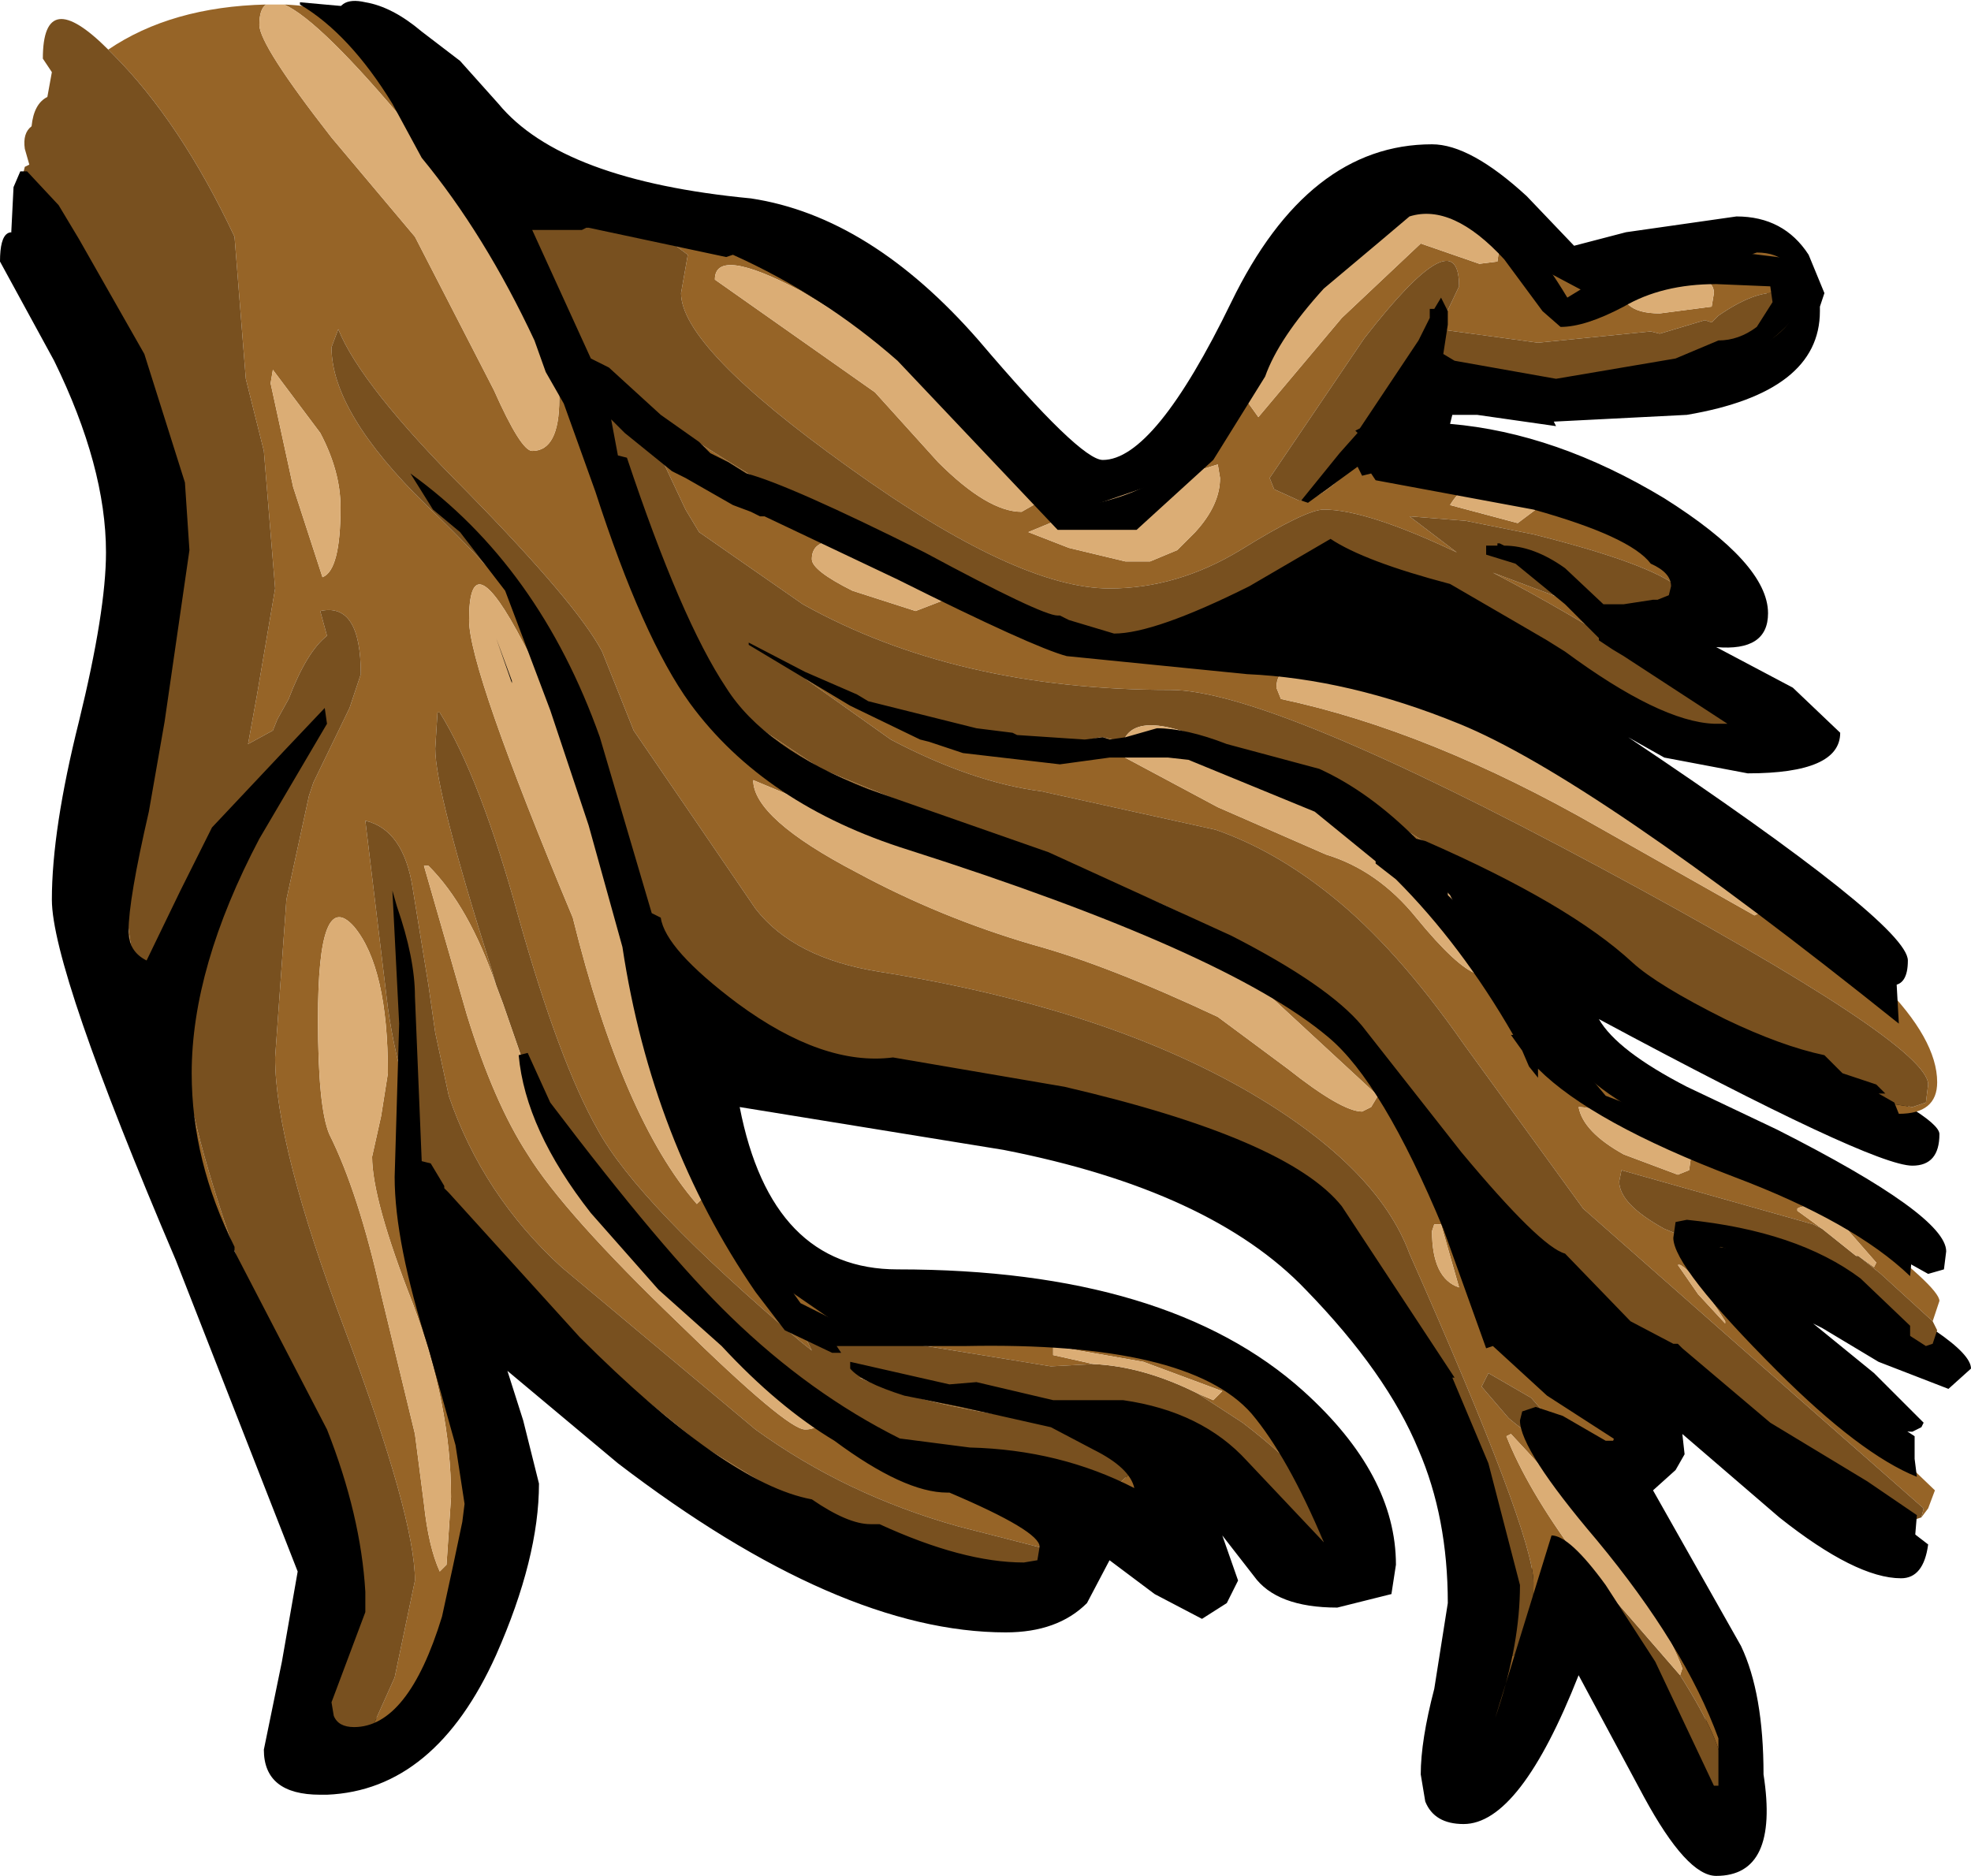 <?xml version="1.0" encoding="UTF-8" standalone="no"?>
<svg xmlns:ffdec="https://www.free-decompiler.com/flash" xmlns:xlink="http://www.w3.org/1999/xlink" ffdec:objectType="shape" height="41.6px" width="43.7px" xmlns="http://www.w3.org/2000/svg">
  <g transform="matrix(1.0, 0.0, 0.0, 1.0, -0.5, 8.0)">
    <path d="M7.95 -7.5 Q7.95 -8.1 8.6 -7.95 9.2 -7.85 9.85 -7.3 L10.7 -6.65 11.55 -5.7 Q12.95 -4.0 17.15 -3.6 19.8 -3.2 22.2 -0.45 24.45 2.2 24.95 2.2 26.1 2.2 27.8 -1.3 29.5 -4.8 32.25 -4.8 33.1 -4.8 34.35 -3.65 L35.4 -2.55 36.55 -2.85 39.0 -3.2 Q40.05 -3.2 40.6 -2.35 L40.95 -1.5 40.85 -1.2 40.85 -1.1 Q40.85 0.7 37.9 1.2 L34.95 1.35 35.0 1.45 33.25 1.2 32.7 1.2 32.65 1.4 Q35.0 1.6 37.4 3.05 39.7 4.5 39.7 5.6 39.7 6.45 38.55 6.35 L40.25 7.25 41.3 8.25 Q41.3 9.15 39.25 9.15 L37.4 8.8 36.6 8.35 Q42.8 12.5 42.8 13.3 42.8 13.85 42.45 13.85 42.15 13.85 39.6 12.0 L35.85 9.35 Q33.9 8.15 31.9 7.35 L29.25 6.85 Q27.15 6.5 27.15 6.0 27.15 5.85 28.3 5.05 29.45 4.25 29.8 4.25 30.55 4.25 33.95 5.8 L38.65 8.0 38.95 7.95 Q38.3 7.7 37.3 7.0 36.2 6.25 36.2 5.95 L36.3 5.6 37.85 5.35 38.1 5.25 Q36.8 3.6 33.75 2.8 31.05 2.1 31.05 1.8 31.05 1.5 31.55 0.75 32.1 -0.1 32.5 -0.1 L33.95 0.05 35.4 0.2 35.55 0.2 35.45 0.25 38.75 -0.3 39.5 -1.2 39.8 -1.7 Q39.6 -2.1 39.3 -2.1 L36.5 -1.65 35.15 -1.2 Q34.8 -1.2 33.9 -2.4 33.05 -3.6 32.35 -3.6 30.95 -3.6 29.7 -1.9 L28.65 -0.1 Q26.95 3.45 25.0 3.45 23.25 3.45 22.3 2.15 L21.35 0.3 Q20.65 -0.9 16.9 -2.4 L13.95 -2.95 Q11.55 -3.55 10.95 -4.45 L9.4 -5.85 Q7.95 -7.2 7.95 -7.5 M43.5 17.15 Q43.5 17.85 42.9 17.85 42.0 17.85 35.95 14.6 36.35 15.3 37.9 16.1 L39.9 17.05 Q43.65 18.95 43.65 19.75 L43.6 20.15 43.25 20.25 39.4 18.1 Q35.9 16.8 35.4 16.15 L33.9 13.7 32.7 12.6 Q31.8 11.75 31.8 11.45 31.8 10.1 33.6 11.35 L37.3 13.9 40.6 15.4 Q43.5 16.75 43.5 17.15 M40.7 21.35 L42.05 22.45 43.15 23.55 43.1 23.65 42.9 23.75 Q41.95 23.75 39.9 22.05 37.9 20.4 37.9 19.85 37.9 18.6 41.05 20.2 44.2 21.75 44.2 22.35 L43.7 22.8 42.15 22.2 40.9 21.45 40.7 21.35 M42.65 27.0 Q41.65 27.0 39.95 25.65 L37.8 23.8 37.85 24.25 37.65 24.6 37.15 25.05 39.1 28.5 Q39.6 29.55 39.6 31.35 39.95 33.6 38.55 33.6 37.9 33.6 36.95 31.85 L35.5 29.15 Q34.2 32.45 32.95 32.45 32.3 32.45 32.1 31.95 L32.0 31.35 Q32.0 30.6 32.3 29.45 L32.6 27.55 Q32.6 25.65 31.95 24.15 31.25 22.45 29.45 20.6 27.35 18.4 22.75 17.5 L16.9 16.55 Q17.6 20.15 20.4 20.15 26.4 20.15 29.4 22.85 31.45 24.7 31.45 26.7 L31.35 27.35 30.15 27.65 Q28.8 27.65 28.3 26.95 L27.6 26.05 27.95 27.05 27.7 27.55 27.15 27.9 26.1 27.35 25.1 26.6 24.6 27.55 Q23.95 28.2 22.8 28.2 19.1 28.2 14.2 24.45 L11.75 22.4 12.1 23.5 12.45 24.9 Q12.45 26.55 11.5 28.7 10.15 31.7 7.75 31.8 L7.65 31.8 7.6 31.8 Q6.35 31.8 6.35 30.8 L6.75 28.85 7.1 26.85 4.4 19.95 Q1.65 13.5 1.65 11.95 1.65 10.4 2.25 8.0 2.85 5.55 2.85 4.25 2.85 2.35 1.7 0.0 L0.5 -2.2 Q0.5 -4.3 3.2 0.4 4.05 2.95 4.05 4.35 L3.5 8.05 Q2.95 10.55 2.95 11.85 L3.9 15.05 5.3 19.35 7.15 23.15 Q8.2 25.1 8.2 26.8 L8.0 28.6 7.55 30.6 Q9.3 30.35 10.35 28.25 11.2 26.6 11.2 25.15 11.2 24.2 10.45 22.15 L9.7 19.8 Q9.7 19.2 10.25 19.2 10.75 19.2 11.1 20.05 L14.65 23.2 Q19.5 26.95 22.8 26.95 23.4 26.95 23.85 26.55 23.45 25.9 22.95 25.7 22.6 25.6 22.6 25.15 22.6 24.55 23.1 24.55 23.65 24.55 24.65 25.05 L26.2 25.7 25.55 24.9 Q25.1 24.25 25.1 23.9 25.1 23.3 25.65 23.3 26.55 23.3 28.05 24.75 L29.9 26.5 30.2 26.45 29.45 25.1 28.35 23.45 Q27.5 21.9 23.85 21.65 L20.4 21.45 19.55 21.6 19.25 21.7 Q17.7 21.7 16.15 18.05 L14.9 14.35 Q14.9 13.6 15.15 13.45 15.55 13.2 16.45 14.5 L17.6 15.35 19.6 15.9 25.2 16.75 Q27.8 17.25 29.1 18.55 32.05 21.4 32.95 23.2 33.85 24.9 33.85 27.55 L33.5 30.3 34.1 27.8 Q34.3 26.5 35.05 26.5 35.35 26.5 36.55 28.45 L38.35 31.35 38.4 30.85 Q38.4 29.6 37.2 27.45 L35.65 25.45 34.55 24.25 Q34.55 23.65 35.15 23.65 L35.75 23.85 36.0 23.85 34.75 23.0 Q34.05 22.5 33.85 22.0 33.15 20.7 33.15 20.15 33.15 19.5 33.8 19.5 L34.95 20.45 Q36.5 21.6 38.6 22.85 39.5 23.35 43.25 26.25 43.15 27.0 42.65 27.0" fill="#000000" fill-rule="evenodd" stroke="none"/>
    <path d="M6.4 -7.9 Q6.25 -7.8 6.25 -7.45 6.25 -7.0 7.85 -4.95 L9.7 -2.75 11.45 0.65 Q12.05 2.0 12.3 2.0 12.9 2.0 12.9 0.85 12.9 -1.15 9.6 -5.15 7.6 -7.55 6.8 -7.9 7.95 -7.85 8.35 -7.45 L8.55 -6.8 Q9.8 -6.45 11.0 -4.25 L11.65 -3.05 12.35 -3.2 12.25 -2.75 12.15 -1.7 Q12.15 -0.4 18.0 3.05 L20.05 4.2 19.85 4.15 Q18.5 3.75 18.5 4.4 18.5 4.65 19.4 5.1 L20.8 5.55 21.45 5.3 21.15 4.8 Q24.15 6.35 25.2 6.35 25.95 6.35 27.85 5.3 29.7 4.25 30.0 4.25 L31.9 5.05 Q30.4 4.85 30.1 4.3 L27.8 5.85 26.85 6.4 27.0 6.55 29.05 6.8 Q28.8 6.95 28.8 7.25 L28.9 7.5 Q32.2 8.2 35.95 10.35 L39.4 12.3 39.6 12.2 Q39.45 11.75 38.55 11.05 43.45 14.1 43.45 16.0 43.45 16.7 42.6 16.7 L41.95 16.4 42.9 16.55 43.2 16.45 43.25 16.05 Q43.25 15.15 36.0 11.25 28.65 7.3 26.45 7.3 21.7 7.3 18.3 5.4 L16.0 3.8 15.7 3.3 14.9 1.6 Q14.8 0.9 14.1 0.8 13.45 0.7 13.45 1.35 13.45 2.35 14.45 4.0 L15.85 6.55 Q16.0 7.05 16.9 7.85 L18.7 9.05 21.15 10.05 21.85 10.6 Q22.5 11.0 23.45 11.1 27.05 11.95 29.8 14.3 L33.25 18.2 34.75 19.85 33.1 18.45 32.65 17.95 32.25 17.85 32.85 19.2 33.65 21.45 34.25 21.8 36.4 23.55 36.25 24.0 35.95 24.2 35.9 24.2 35.75 24.3 35.6 24.15 35.05 23.95 35.1 23.9 35.15 23.8 34.45 23.0 33.5 22.45 33.35 22.75 33.95 23.45 Q34.6 24.0 34.9 24.0 L34.95 24.0 35.1 24.9 Q36.25 25.8 37.35 27.45 38.95 29.7 38.95 31.2 38.95 31.8 38.55 31.8 L38.7 31.3 Q38.7 30.65 37.75 29.15 L37.8 29.0 Q37.1 27.1 34.0 23.8 L33.9 23.85 Q34.35 25.0 35.45 26.5 L35.2 26.45 35.3 26.65 35.0 26.35 34.8 27.2 34.75 27.4 34.75 27.45 34.45 28.9 Q34.05 30.1 33.7 30.1 L33.5 30.05 33.45 29.8 33.9 28.7 33.9 28.75 34.1 28.7 Q34.5 28.3 34.5 27.1 34.5 26.0 31.75 19.8 31.05 17.9 28.25 16.25 25.0 14.35 20.0 13.55 18.1 13.25 17.25 12.15 L15.85 10.1 14.55 8.2 13.85 6.45 Q13.3 5.4 10.85 2.9 8.5 0.55 8.0 -0.7 L7.85 -0.3 Q7.85 1.15 9.95 3.2 12.45 5.6 12.95 6.85 L13.9 10.0 13.8 9.9 14.05 11.05 14.5 13.1 13.95 11.25 Q13.3 8.45 12.1 6.25 10.9 3.95 10.9 5.75 10.9 6.85 13.2 12.35 14.3 16.8 15.95 18.7 L16.1 18.55 16.15 18.35 15.7 17.0 16.7 19.35 17.9 20.55 19.35 21.55 18.8 21.45 Q18.55 21.45 18.35 21.65 L18.5 21.95 18.25 21.75 Q14.65 18.7 13.75 17.05 12.9 15.55 12.0 12.35 11.15 9.25 10.25 7.8 L10.2 7.8 10.15 8.6 Q10.15 9.55 11.4 13.5 L11.5 13.85 Q10.9 12.1 10.0 11.2 L9.9 11.2 10.85 14.5 Q11.45 16.45 12.2 17.6 13.0 18.9 15.55 21.35 17.95 23.7 18.35 23.7 18.6 23.7 18.65 23.55 L17.05 22.0 17.1 22.05 18.5 23.2 Q19.35 23.8 20.65 24.05 L23.75 24.65 23.4 24.75 20.8 24.35 20.75 24.35 Q23.7 25.95 23.7 26.3 L23.7 26.35 21.75 25.85 Q19.25 25.15 17.25 23.7 L12.95 20.1 Q11.2 18.5 10.45 16.3 L10.15 14.9 10.0 13.85 9.65 11.7 Q9.45 10.4 8.6 10.2 L9.1 14.35 Q9.25 15.4 9.55 16.35 L9.55 17.0 9.8 17.9 9.7 19.8 9.7 20.0 Q10.1 20.75 10.15 21.45 L10.55 22.95 10.95 24.75 10.9 25.1 11.0 25.55 10.5 28.2 Q9.8 30.35 8.6 30.65 L9.25 29.2 9.7 27.05 Q9.7 25.65 8.15 21.5 6.6 17.4 6.6 15.45 L6.85 11.95 7.35 9.65 7.45 9.35 8.25 7.7 8.5 6.95 Q8.5 5.35 7.6 5.55 L7.75 6.1 Q7.3 6.45 6.9 7.5 L6.65 7.95 6.55 8.2 6.0 8.5 6.2 7.4 6.6 5.05 6.35 2.0 5.95 0.4 5.7 -2.75 Q4.5 -5.3 3.0 -6.8 L2.9 -6.9 Q4.3 -7.85 6.4 -7.9 M3.3 11.8 L3.3 12.0 Q3.35 12.95 3.55 13.55 L3.1 12.75 3.3 12.0 3.25 11.85 3.3 11.8 M3.9 14.2 L4.5 14.45 4.55 14.45 4.55 14.9 3.9 14.2 M4.55 15.2 Q4.65 16.7 5.65 19.6 L5.25 18.7 Q4.5 16.7 4.5 15.5 L4.55 15.2 M8.05 27.75 L7.45 29.9 7.45 29.8 8.05 27.75 M14.95 -2.95 Q16.75 -2.55 18.75 -1.4 21.7 0.25 22.6 1.8 L22.95 2.35 20.65 -0.1 18.25 -1.55 Q16.35 -2.55 16.35 -1.8 L19.9 0.7 21.3 2.25 Q22.4 3.35 23.15 3.35 L23.5 3.15 23.7 3.45 24.5 3.25 24.75 3.2 23.3 3.8 24.2 4.15 25.45 4.45 25.8 4.45 26.0 4.45 26.6 4.2 26.95 3.85 27.0 3.8 Q27.55 3.2 27.55 2.6 L27.5 2.3 26.35 2.65 27.65 1.4 28.2 0.65 28.15 0.9 28.4 1.25 30.25 -0.95 32.0 -2.6 33.3 -2.15 33.7 -2.2 33.75 -2.55 34.0 -2.4 35.6 -1.55 36.7 -1.6 36.55 -1.4 36.6 -1.25 Q36.8 -1.05 37.3 -1.05 L38.45 -1.2 38.5 -1.5 Q38.5 -1.85 37.9 -1.85 L38.15 -1.95 39.45 -2.4 Q40.35 -2.4 40.35 -1.4 40.35 -0.55 38.85 -0.05 L38.55 0.05 Q39.95 -0.7 39.95 -1.15 L39.9 -1.5 Q39.4 -1.55 38.6 -1.0 L38.45 -0.85 38.3 -0.9 37.3 -0.6 37.1 -0.65 34.6 -0.4 32.4 -0.7 32.85 -1.65 Q32.85 -3.2 30.75 -0.5 L28.65 2.6 28.75 2.85 29.3 3.1 Q30.3 3.1 31.95 0.1 L32.05 0.15 31.05 2.0 31.0 2.1 33.45 2.65 Q32.95 2.7 32.65 3.2 L34.15 3.6 34.55 3.3 34.35 3.0 34.75 3.15 Q37.75 4.45 37.75 4.95 L37.75 5.05 Q37.1 4.5 34.5 3.85 L33.0 3.55 31.75 3.45 32.8 4.25 Q30.8 3.3 29.85 3.3 29.45 3.3 28.0 4.2 26.6 5.05 25.1 5.05 23.05 5.05 19.3 2.35 15.6 -0.3 15.6 -1.5 L15.75 -2.35 14.95 -2.95 M30.55 -2.45 L30.9 -2.95 31.5 -3.25 30.55 -2.45 M36.0 5.6 L37.3 6.85 Q35.15 5.5 33.6 4.7 L34.0 4.85 36.0 5.6 M38.4 8.3 L38.3 8.3 Q37.9 8.3 36.85 7.7 L38.4 8.3 M32.95 12.45 L34.95 15.1 Q35.9 16.3 37.35 16.9 L39.6 17.75 41.65 19.15 Q43.5 20.55 43.5 20.85 L43.35 21.3 42.2 20.25 41.7 19.85 42.05 20.1 42.1 20.0 41.4 19.2 Q40.7 18.6 40.35 18.8 L40.35 18.85 40.9 19.25 40.7 19.15 36.45 17.95 36.4 18.2 Q36.4 18.7 37.4 19.25 L38.25 19.6 38.15 20.05 38.1 20.35 40.95 22.7 43.4 25.05 43.25 25.45 43.1 25.65 43.15 25.45 39.4 22.15 35.6 18.8 32.95 15.15 Q31.45 13.0 30.0 11.85 28.75 10.85 27.45 10.4 L23.6 9.55 Q22.05 9.35 20.25 8.4 L18.35 7.05 19.0 7.35 Q21.85 8.6 23.7 8.6 L24.9 8.35 24.95 8.35 25.4 8.45 25.35 8.75 27.5 9.9 29.9 10.95 Q31.05 11.3 31.9 12.35 32.8 13.45 33.25 13.6 L33.35 13.45 32.95 12.45 M42.5 21.4 L40.8 20.4 40.15 19.9 Q40.85 20.15 41.7 20.8 L42.5 21.4 M42.75 25.75 Q41.55 25.75 38.15 22.7 L38.7 23.1 Q42.1 25.65 42.75 25.75 M32.8 11.15 L32.5 11.05 31.7 10.85 30.75 10.3 28.55 9.05 28.9 9.15 Q30.5 9.55 32.8 11.15 M27.5 14.55 L29.05 15.7 Q30.25 16.65 30.7 16.65 L30.9 16.55 31.05 16.3 28.4 13.85 Q26.5 12.45 24.8 12.1 L20.2 10.55 17.2 9.3 Q17.2 10.15 19.5 11.35 21.35 12.35 23.4 12.95 25.05 13.4 27.5 14.55 M32.4 23.4 Q31.8 23.05 31.3 22.05 L30.3 19.85 28.45 18.15 Q27.0 17.15 25.6 16.8 L22.2 16.1 18.8 15.45 20.45 15.55 25.65 16.6 Q27.2 16.9 28.55 17.95 29.75 18.85 30.35 19.85 L32.35 23.3 32.4 23.4 M17.35 15.0 L16.65 14.4 16.35 14.1 17.35 15.0 M15.55 13.35 L14.65 12.4 14.45 11.65 15.55 13.35 M19.5 21.6 L20.35 21.6 21.35 21.75 21.55 21.7 23.25 21.6 25.45 21.95 25.6 22.05 26.0 22.1 26.35 22.2 Q26.85 22.25 27.8 22.85 29.35 23.9 29.65 24.9 30.25 25.45 30.25 25.75 30.25 26.2 29.9 26.2 L29.8 26.2 29.85 26.15 29.95 25.85 Q29.95 25.0 28.05 23.55 L27.05 22.9 27.4 23.05 27.6 22.85 25.85 22.2 23.85 21.85 23.85 22.05 24.75 22.25 23.8 22.3 19.5 21.6 M24.6 23.35 L23.9 23.4 24.05 23.55 Q25.95 23.95 25.95 24.7 25.95 25.1 25.5 25.1 L25.0 24.9 25.25 24.95 25.7 24.55 Q25.15 23.8 22.5 23.35 20.7 23.05 19.55 22.55 L20.95 22.85 24.6 23.35 M37.7 18.05 L37.95 17.95 38.0 17.6 36.95 17.0 Q35.9 16.55 35.5 16.55 35.6 17.1 36.5 17.6 L37.7 18.05 M32.3 19.15 L32.25 19.3 Q32.25 20.35 32.85 20.55 L32.45 19.15 32.3 19.15 M38.75 21.35 L38.75 21.3 Q38.05 20.2 37.75 20.05 L37.7 20.05 38.15 20.7 38.75 21.35 M6.5 0.5 L7.0 2.8 7.65 4.8 Q8.05 4.65 8.05 3.25 8.05 2.45 7.6 1.6 L6.55 0.2 6.5 0.5 M15.75 6.95 L15.45 6.55 15.35 6.55 15.75 7.05 15.75 6.95 M8.75 17.65 L8.95 16.75 9.1 15.8 Q9.1 13.45 8.35 12.55 7.55 11.65 7.55 14.6 7.55 16.55 7.8 17.15 8.45 18.45 8.95 20.7 L9.7 23.8 9.9 25.35 Q10.0 26.3 10.25 26.85 L10.4 26.7 10.5 25.2 Q10.5 23.15 9.65 20.9 8.75 18.6 8.75 17.65 M19.55 26.2 Q17.85 26.0 14.55 23.6 11.25 21.15 11.25 20.6 L11.35 20.15 11.95 20.7 16.05 24.05 19.55 26.2 M22.85 27.05 L23.6 26.8 22.95 27.05 22.85 27.05 M38.3 31.65 L38.25 31.65 Q37.95 31.65 37.45 30.55 L37.2 29.9 38.3 31.65 M33.5 25.85 L33.45 25.8 33.2 25.15 33.5 25.85" fill="#966427" fill-rule="evenodd" stroke="none"/>
    <path d="M2.9 -6.9 L3.0 -6.8 Q4.5 -5.3 5.7 -2.75 L5.95 0.4 6.35 2.0 6.6 5.05 6.2 7.4 6.0 8.5 6.55 8.2 6.65 7.95 6.9 7.5 Q7.3 6.45 7.75 6.1 L7.6 5.55 Q8.5 5.35 8.5 6.95 L8.25 7.7 7.45 9.35 7.35 9.65 6.85 11.95 6.6 15.45 Q6.6 17.4 8.15 21.5 9.7 25.65 9.7 27.05 L9.25 29.2 8.6 30.65 Q8.3 31.0 8.0 31.0 7.65 31.0 7.5 30.45 L7.45 29.9 8.05 27.75 Q8.05 26.0 6.3 21.45 L5.65 19.6 Q4.65 16.7 4.55 15.2 L4.55 14.95 4.55 14.9 4.55 14.45 4.5 14.45 3.9 14.2 3.55 13.55 Q3.35 12.95 3.3 12.0 L3.3 11.8 3.25 11.5 4.45 3.7 Q4.45 2.65 2.75 -0.85 L2.0 -2.45 1.0 -4.1 1.05 -4.3 1.15 -4.35 1.05 -4.7 Q1.0 -5.05 1.2 -5.2 1.25 -5.7 1.55 -5.85 L1.65 -6.4 1.45 -6.7 Q1.45 -8.35 2.9 -6.9 M9.8 17.9 L9.55 17.0 9.55 16.35 Q9.25 15.4 9.1 14.35 L8.6 10.2 Q9.45 10.4 9.65 11.7 L10.0 13.85 10.15 14.9 10.45 16.3 Q11.2 18.5 12.95 20.1 L17.25 23.7 Q19.25 25.15 21.75 25.85 L23.7 26.35 23.75 26.35 23.6 26.8 22.85 27.05 22.65 27.05 Q21.35 27.05 19.55 26.2 L16.05 24.05 11.95 20.7 11.35 20.15 Q10.25 19.1 9.8 17.9 M23.75 24.65 L20.65 24.05 Q19.35 23.8 18.5 23.2 L17.1 22.05 17.05 22.0 15.6 20.6 Q13.8 18.85 13.0 17.55 12.6 16.95 12.15 15.75 L12.1 15.55 11.65 14.25 11.5 13.85 11.4 13.5 Q10.15 9.55 10.15 8.6 L10.2 7.8 10.25 7.8 Q11.15 9.25 12.0 12.35 12.9 15.55 13.75 17.05 14.65 18.7 18.25 21.75 L18.5 21.95 18.35 21.65 Q18.55 21.45 18.8 21.45 L19.35 21.55 19.5 21.6 23.8 22.3 24.75 22.25 Q25.85 22.3 27.05 22.9 L28.05 23.55 Q29.95 25.0 29.95 25.85 L29.85 26.15 29.8 26.2 29.65 26.2 28.1 24.75 Q27.05 23.75 25.5 23.45 L24.6 23.35 20.95 22.85 19.55 22.55 Q20.7 23.05 22.5 23.35 25.15 23.8 25.7 24.55 L25.25 24.95 25.0 24.9 23.75 24.65 M13.9 10.0 L12.95 6.85 Q12.45 5.6 9.95 3.2 7.85 1.15 7.85 -0.3 L8.0 -0.7 Q8.5 0.55 10.85 2.9 13.3 5.4 13.85 6.45 L14.55 8.2 15.85 10.1 17.25 12.15 Q18.1 13.25 20.0 13.55 25.0 14.35 28.25 16.25 31.05 17.9 31.75 19.8 34.5 26.0 34.5 27.1 34.5 28.3 34.1 28.7 L33.9 28.75 33.9 28.7 Q33.65 28.2 33.7 27.85 L33.75 27.3 33.75 27.2 Q33.8 26.2 33.5 25.85 L33.2 25.15 32.4 23.4 32.35 23.3 30.35 19.85 Q29.75 18.85 28.55 17.95 27.2 16.9 25.65 16.6 L20.45 15.55 18.8 15.45 17.5 15.15 17.35 15.0 16.35 14.1 15.65 13.45 15.6 13.4 15.55 13.35 14.45 11.65 14.0 10.55 13.9 10.0 M35.3 26.65 L35.2 26.45 35.45 26.5 37.75 29.15 Q38.7 30.65 38.7 31.3 L38.55 31.8 38.4 31.85 38.3 31.65 37.2 29.9 35.3 26.65 M34.95 24.0 L34.9 24.0 Q34.6 24.0 33.95 23.45 L33.35 22.75 33.5 22.45 34.45 23.0 35.15 23.8 35.1 23.9 35.05 23.95 34.95 24.0 M34.75 19.85 L33.25 18.2 29.8 14.3 Q27.05 11.95 23.45 11.1 22.5 11.0 21.85 10.6 L21.15 10.05 18.7 9.05 16.9 7.85 Q16.0 7.05 15.85 6.55 L14.45 4.0 Q13.45 2.35 13.45 1.35 13.45 0.7 14.1 0.8 14.8 0.9 14.9 1.6 L15.7 3.3 16.0 3.8 18.3 5.4 Q21.7 7.3 26.45 7.3 28.65 7.3 36.0 11.25 43.25 15.15 43.25 16.05 L43.2 16.45 42.9 16.55 41.95 16.4 Q40.8 16.05 38.95 15.15 36.4 13.95 35.6 13.3 L32.8 11.15 Q30.5 9.55 28.9 9.15 L28.55 9.05 27.65 8.6 Q25.7 7.65 25.4 8.45 L24.95 8.35 24.9 8.35 23.7 8.6 Q21.85 8.6 19.0 7.35 L18.35 7.05 20.25 8.4 Q22.05 9.35 23.6 9.55 L27.45 10.4 Q28.75 10.85 30.0 11.85 31.45 13.0 32.95 15.15 L35.6 18.8 39.4 22.15 43.15 25.45 43.1 25.65 42.8 25.75 42.75 25.75 Q42.1 25.65 38.7 23.1 L38.15 22.7 34.75 19.85 M31.9 5.05 L30.0 4.25 Q29.7 4.25 27.85 5.3 25.95 6.35 25.2 6.35 24.15 6.35 21.15 4.8 L20.05 4.2 18.0 3.05 Q12.15 -0.4 12.15 -1.7 L12.25 -2.75 12.35 -3.2 12.65 -3.45 14.4 -3.2 14.95 -2.95 15.75 -2.35 15.6 -1.5 Q15.6 -0.3 19.3 2.35 23.05 5.05 25.1 5.05 26.6 5.05 28.0 4.2 29.45 3.3 29.85 3.3 30.8 3.3 32.8 4.25 L31.75 3.45 33.0 3.55 34.5 3.85 Q37.1 4.5 37.75 5.05 L37.8 5.1 37.65 5.3 37.45 5.45 36.5 5.65 36.0 5.6 34.0 4.85 33.6 4.7 Q35.15 5.5 37.3 6.85 L38.95 7.9 Q38.95 8.3 38.5 8.3 L38.4 8.3 36.85 7.7 34.2 6.3 31.9 5.05 M38.55 0.05 Q37.2 0.8 36.55 0.8 L32.9 0.45 32.05 0.15 31.95 0.1 Q30.3 3.1 29.3 3.1 L28.75 2.85 28.65 2.6 30.75 -0.5 Q32.85 -3.2 32.85 -1.65 L32.4 -0.7 34.6 -0.4 37.1 -0.65 37.3 -0.6 38.3 -0.9 38.45 -0.85 38.6 -1.0 Q39.4 -1.55 39.9 -1.5 L39.95 -1.15 Q39.95 -0.7 38.55 0.05 M38.25 19.6 L37.4 19.25 Q36.4 18.7 36.4 18.2 L36.45 17.95 40.7 19.15 40.9 19.25 41.65 19.85 41.7 19.85 42.2 20.25 43.35 21.3 43.45 21.5 43.35 21.8 43.2 21.85 42.5 21.4 41.7 20.8 Q40.85 20.15 40.15 19.9 L39.25 19.75 38.25 19.6" fill="#78501f" fill-rule="evenodd" stroke="none"/>
    <path d="M6.8 -7.9 Q7.6 -7.55 9.6 -5.15 12.9 -1.15 12.9 0.85 12.9 2.0 12.3 2.0 12.05 2.0 11.45 0.65 L9.7 -2.75 7.85 -4.95 Q6.25 -7.0 6.25 -7.45 6.25 -7.8 6.4 -7.9 L6.8 -7.9 M17.05 22.0 L18.65 23.55 Q18.6 23.7 18.35 23.7 17.95 23.7 15.55 21.35 13.0 18.9 12.2 17.6 11.45 16.45 10.85 14.5 L9.9 11.2 10.0 11.2 Q10.9 12.1 11.5 13.85 L11.65 14.25 12.1 15.55 12.15 15.75 Q12.6 16.95 13.0 17.55 13.8 18.85 15.6 20.6 L17.05 22.0 M15.7 17.0 L16.15 18.35 16.1 18.55 15.95 18.7 Q14.3 16.8 13.2 12.35 10.9 6.85 10.9 5.75 10.9 3.95 12.1 6.25 13.3 8.45 13.95 11.25 L14.5 13.1 15.7 17.0 M35.45 26.5 Q34.35 25.0 33.9 23.85 L34.0 23.8 Q37.1 27.1 37.8 29.0 L37.75 29.15 35.45 26.5 M38.55 11.05 Q39.45 11.75 39.6 12.2 L39.4 12.3 35.95 10.35 Q32.2 8.2 28.9 7.5 L28.8 7.25 Q28.8 6.95 29.05 6.8 29.55 6.5 31.45 7.15 L34.75 8.6 37.6 10.35 38.55 11.05 M21.15 4.8 L21.45 5.3 20.8 5.55 19.4 5.1 Q18.5 4.65 18.5 4.4 18.5 3.75 19.85 4.15 L20.05 4.2 21.15 4.8 M22.95 2.35 L23.45 2.95 23.5 3.1 23.5 3.15 23.15 3.35 Q22.4 3.35 21.3 2.25 L19.9 0.7 16.35 -1.8 Q16.35 -2.55 18.25 -1.55 L20.65 -0.1 22.95 2.35 M24.75 3.2 L26.35 2.65 27.5 2.3 27.55 2.6 Q27.55 3.2 27.0 3.8 L26.95 3.85 26.6 4.2 26.0 4.45 25.8 4.45 25.45 4.45 24.2 4.15 23.3 3.8 24.75 3.2 M28.2 0.65 Q28.4 -0.55 30.55 -2.45 L31.5 -3.25 31.85 -3.55 33.1 -3.25 33.75 -2.65 33.75 -2.55 33.7 -2.2 33.3 -2.15 32.0 -2.6 30.25 -0.95 28.4 1.25 28.15 0.9 28.2 0.65 M36.7 -1.6 L37.55 -1.85 37.9 -1.85 Q38.5 -1.85 38.5 -1.5 L38.45 -1.2 37.3 -1.05 Q36.8 -1.05 36.6 -1.25 L36.55 -1.4 36.7 -1.6 M33.45 2.65 L33.6 2.65 Q34.0 2.65 34.35 3.0 L34.55 3.3 34.15 3.6 32.65 3.2 Q32.95 2.7 33.45 2.65 M32.95 12.45 L33.35 13.45 33.25 13.6 Q32.8 13.45 31.9 12.35 31.05 11.3 29.9 10.95 L27.5 9.9 25.35 8.75 25.4 8.45 Q25.7 7.65 27.65 8.6 L28.55 9.05 30.75 10.3 31.7 10.85 32.65 11.85 32.95 12.45 M40.9 19.25 L40.35 18.85 40.35 18.8 Q40.7 18.6 41.4 19.2 L42.1 20.0 42.05 20.1 41.7 19.85 41.65 19.85 40.9 19.25 M27.5 14.55 Q25.05 13.4 23.4 12.95 21.35 12.35 19.5 11.35 17.2 10.15 17.2 9.3 L20.2 10.55 24.8 12.1 Q26.5 12.45 28.4 13.85 L31.05 16.3 30.9 16.55 30.7 16.65 Q30.25 16.65 29.05 15.7 L27.5 14.55 M24.75 22.25 L23.85 22.05 23.85 21.85 25.85 22.2 27.6 22.85 27.4 23.05 27.05 22.9 Q25.85 22.3 24.75 22.25 M37.7 18.05 L36.5 17.6 Q35.6 17.1 35.5 16.55 35.9 16.55 36.95 17.0 L38.0 17.6 37.95 17.95 37.7 18.05 M32.3 19.15 L32.45 19.15 32.85 20.55 Q32.25 20.35 32.25 19.3 L32.3 19.15 M38.75 21.35 L38.15 20.7 37.7 20.05 37.75 20.05 Q38.05 20.2 38.75 21.3 L38.75 21.35 M15.75 6.95 L15.75 7.05 15.35 6.55 15.45 6.55 15.75 6.95 M6.5 0.5 L6.55 0.2 7.6 1.6 Q8.05 2.45 8.05 3.25 8.05 4.65 7.65 4.8 L7.0 2.8 6.5 0.5 M8.75 17.65 Q8.75 18.6 9.65 20.9 10.5 23.15 10.5 25.2 L10.4 26.7 10.25 26.85 Q10.0 26.3 9.9 25.35 L9.7 23.8 8.95 20.7 Q8.45 18.45 7.8 17.15 7.55 16.55 7.55 14.6 7.55 11.65 8.35 12.55 9.1 13.45 9.1 15.8 L8.95 16.75 8.75 17.65" fill="#dbad75" fill-rule="evenodd" stroke="none"/>
    <path d="M7.15 -7.95 L8.25 -7.85 8.45 -7.9 Q10.25 -6.1 11.55 -4.1 L12.35 -4.0 12.25 -4.15 12.55 -4.0 15.5 -3.4 16.65 -3.2 17.1 -3.0 19.45 -1.9 21.55 -0.25 22.65 1.3 24.3 3.25 Q26.5 2.95 27.45 1.35 L28.6 -1.25 Q31.35 -5.1 33.35 -3.65 34.35 -2.9 35.25 -1.4 L36.15 -1.95 Q37.15 -2.5 38.35 -2.5 L39.1 -2.4 40.3 -2.25 40.4 -2.1 40.6 -1.7 Q40.6 -0.9 38.95 0.1 L38.0 0.45 Q36.75 1.0 35.85 1.0 L33.6 0.8 32.7 0.55 32.35 0.6 32.25 0.5 31.75 1.6 31.65 1.9 Q34.8 2.5 36.5 3.4 38.0 4.15 38.75 5.4 L38.65 5.8 38.1 6.0 36.5 6.0 40.15 8.2 Q40.15 8.6 39.05 8.6 37.1 8.6 35.45 7.35 33.6 5.95 32.1 5.75 L32.05 5.6 Q30.4 5.25 29.95 4.65 L28.65 5.7 27.5 6.25 Q31.65 6.1 35.6 8.55 L35.6 8.65 39.15 11.1 40.8 12.35 41.1 12.75 42.55 13.8 42.6 14.7 Q35.8 9.25 32.85 8.05 30.4 7.05 28.15 6.95 L24.15 6.55 Q23.4 6.35 20.4 4.85 L17.45 3.45 17.35 3.45 17.15 3.35 16.75 3.2 15.7 2.6 15.4 2.45 14.35 1.6 14.05 1.3 14.2 2.1 14.4 2.15 Q15.6 5.75 16.6 7.25 17.45 8.6 19.75 9.5 L23.75 10.9 27.8 12.75 Q29.95 13.85 30.7 14.75 L32.9 17.55 Q34.65 19.65 35.2 19.8 L36.65 21.3 37.6 21.8 37.7 21.8 37.75 21.85 37.8 21.9 39.75 23.55 41.9 24.85 43.0 25.6 42.95 26.2 42.95 26.3 39.6 24.1 37.5 22.55 37.4 22.55 Q35.7 21.6 34.65 20.75 L33.6 19.8 33.6 19.85 34.15 21.5 Q34.65 21.8 35.6 22.45 37.25 23.65 37.25 24.15 L37.0 24.5 35.35 24.35 38.1 27.75 Q39.2 29.4 39.2 31.0 L39.0 32.1 38.5 32.85 Q36.05 28.0 35.0 27.1 L34.5 29.8 Q33.9 31.6 33.25 31.6 L32.75 31.55 32.7 31.15 Q32.7 30.55 33.15 29.6 L33.2 29.5 33.4 27.0 Q33.4 25.85 32.55 24.25 L30.8 21.35 30.85 21.35 29.75 19.65 Q28.55 18.05 24.05 17.1 L18.75 16.15 Q17.45 15.7 15.9 14.45 L15.35 14.05 15.65 15.35 Q16.5 18.5 18.25 20.9 L19.05 21.3 21.85 21.3 23.8 21.2 Q27.3 21.2 29.1 23.55 30.0 24.8 30.9 26.6 L30.45 26.85 Q29.0 26.85 28.0 25.25 27.55 24.6 25.95 23.8 L25.5 23.85 26.5 25.05 27.25 26.35 27.2 26.65 27.0 26.75 25.25 25.45 22.7 24.95 Q23.45 25.45 24.35 25.85 L24.5 26.5 Q24.4 27.3 23.15 27.5 17.85 26.65 13.85 23.35 11.45 21.35 10.25 19.4 10.35 20.7 10.9 22.0 11.75 23.95 11.75 25.25 11.75 26.55 10.9 28.55 9.65 31.25 7.75 31.25 L7.2 31.2 7.15 31.1 7.0 31.05 7.0 30.65 7.4 28.9 7.75 26.5 Q7.75 25.45 5.7 21.35 4.2 18.3 3.8 15.35 L2.75 13.1 2.5 11.9 Q2.55 11.0 3.15 7.95 3.75 4.75 3.75 3.45 3.75 2.1 1.15 -2.6 L1.05 -2.65 0.75 -2.85 0.8 -3.85 0.95 -4.2 1.1 -4.2 1.8 -3.45 2.25 -2.7 3.7 -0.15 4.6 2.7 4.7 4.2 4.15 8.0 3.8 10.0 Q3.35 11.95 3.35 12.65 3.35 13.1 3.75 13.3 L4.5 11.75 5.2 10.35 6.8 8.65 7.7 7.7 7.75 8.05 6.25 10.6 Q4.75 13.45 4.75 15.8 4.75 17.75 5.7 19.65 L5.7 19.75 7.75 23.7 Q8.5 25.6 8.6 27.3 L8.6 27.75 7.85 29.75 7.9 30.05 Q8.0 30.3 8.35 30.3 9.55 30.3 10.3 27.85 L10.55 26.7 10.75 25.75 10.8 25.35 10.6 24.05 10.0 21.9 Q9.25 19.55 9.25 18.1 L9.35 14.7 9.2 11.75 9.3 12.1 Q9.7 13.25 9.7 14.1 L9.85 17.75 10.05 17.8 10.35 18.3 10.35 18.35 10.45 18.45 13.35 21.65 Q16.6 24.9 18.5 25.25 19.3 25.8 19.8 25.8 L20.0 25.8 Q21.85 26.65 23.2 26.65 L23.5 26.6 23.55 26.3 Q23.55 25.95 21.55 25.1 L21.5 25.1 Q20.55 25.1 19.0 23.95 17.75 23.2 16.5 21.85 L15.1 20.6 13.6 18.9 Q12.15 17.05 12.0 15.4 L12.2 15.35 12.7 16.45 Q15.2 19.75 16.7 21.2 18.45 22.9 20.45 23.9 L22.0 24.1 Q24.0 24.15 25.65 25.0 25.55 24.55 24.75 24.15 L23.8 23.65 21.8 23.2 20.55 22.95 Q19.6 22.65 19.35 22.35 L19.35 22.2 21.55 22.7 22.15 22.65 23.85 23.05 25.4 23.05 Q27.15 23.3 28.15 24.4 L29.85 26.2 Q29.05 24.3 28.25 23.35 26.85 21.75 21.9 21.85 L19.05 21.85 19.15 22.0 18.95 22.0 17.9 21.5 17.25 20.65 Q14.95 17.3 14.3 13.0 L13.55 10.3 12.7 7.75 11.7 5.1 10.7 3.8 10.1 3.3 9.6 2.5 Q12.45 4.55 13.8 8.35 L14.95 12.25 15.15 12.35 Q15.25 13.05 16.85 14.25 18.75 15.65 20.3 15.45 L24.1 16.1 Q29.05 17.25 30.25 18.75 L32.75 22.55 32.7 22.55 33.5 24.45 34.2 27.15 Q34.2 28.45 33.7 29.95 L33.65 30.1 34.9 26.05 Q35.3 26.05 36.1 27.15 L37.2 28.85 38.5 31.6 38.6 31.6 38.6 30.55 Q37.85 28.5 35.9 26.15 34.2 24.15 34.2 23.5 L34.25 23.3 34.55 23.2 35.15 23.4 36.1 23.95 36.35 23.95 34.8 22.95 33.6 21.85 33.45 21.9 32.5 19.25 Q31.15 16.0 29.95 15.0 27.7 13.1 20.65 10.85 17.45 9.85 15.8 7.6 14.75 6.15 13.7 2.9 L13.0 0.95 12.6 0.25 12.35 -0.45 Q11.25 -2.8 9.85 -4.5 L9.2 -5.7 Q8.25 -7.25 7.15 -7.9 L7.15 -7.95 M13.4 -2.9 L12.3 -2.9 13.6 -0.05 14.0 0.15 15.15 1.2 16.0 1.8 16.05 1.85 16.25 2.05 16.65 2.25 17.05 2.5 Q18.0 2.75 21.0 4.25 23.6 5.65 23.95 5.65 L24.0 5.65 24.1 5.7 24.2 5.75 25.2 6.05 Q26.1 6.05 28.2 5.0 L30.0 3.95 Q30.75 4.45 32.65 4.95 L34.2 5.85 34.8 6.2 35.2 6.45 Q37.3 8.0 38.5 8.05 L38.8 8.05 36.5 6.55 36.25 6.4 35.95 6.2 35.95 6.15 35.2 5.4 34.1 4.5 33.45 4.3 33.45 4.1 33.7 4.1 33.7 4.05 33.75 4.05 33.85 4.1 Q34.5 4.1 35.2 4.6 L36.05 5.4 36.5 5.4 37.15 5.3 37.25 5.3 37.5 5.2 37.55 5.0 Q37.55 4.7 37.1 4.5 36.65 3.9 34.5 3.3 L31.0 2.65 30.9 2.5 30.7 2.55 30.6 2.35 29.5 3.15 29.35 3.1 30.2 2.05 30.6 1.6 30.55 1.55 30.65 1.5 31.95 -0.45 32.2 -0.95 32.2 -1.15 32.3 -1.15 32.45 -1.4 32.6 -1.1 32.6 -0.9 32.6 -0.8 32.5 -0.15 32.75 0.0 35.0 0.4 37.65 -0.05 38.6 -0.45 Q39.05 -0.45 39.45 -0.75 L39.8 -1.3 39.75 -1.65 38.55 -1.7 Q37.35 -1.7 36.5 -1.2 35.65 -0.75 35.1 -0.75 L34.7 -1.1 33.85 -2.25 Q32.7 -3.5 31.75 -3.2 L31.1 -2.65 29.85 -1.6 Q28.85 -0.5 28.55 0.35 L27.4 2.2 25.7 3.75 24.0 3.75 23.95 3.75 20.4 0.0 Q18.75 -1.45 16.75 -2.35 L16.6 -2.3 13.55 -2.95 13.5 -2.95 13.4 -2.9 M42.1 16.05 L42.3 16.25 42.15 16.25 42.5 16.45 42.6 16.7 42.55 17.2 41.0 16.3 40.7 16.1 Q39.3 15.75 37.55 14.75 L35.35 13.45 34.75 12.9 Q33.2 11.55 32.6 11.6 L32.6 11.85 34.0 13.2 35.25 15.2 35.25 15.25 35.35 15.4 36.1 16.3 39.15 17.45 41.9 19.0 42.9 19.75 42.85 20.3 Q41.6 19.1 38.95 18.1 35.8 16.9 34.6 15.7 L34.6 15.9 34.4 15.65 34.25 15.3 34.0 14.95 34.05 14.95 Q32.9 12.95 31.45 11.5 L31.0 11.15 31.0 11.1 29.65 10.0 26.85 8.85 26.4 8.8 26.2 8.8 25.65 8.8 25.1 8.8 24.0 8.95 21.85 8.7 21.1 8.45 20.9 8.4 19.35 7.65 17.1 6.3 17.1 6.25 18.35 6.9 19.5 7.4 19.75 7.55 22.15 8.15 22.95 8.25 23.05 8.3 24.55 8.4 24.95 8.35 25.1 8.4 25.45 8.35 26.15 8.15 Q26.8 8.15 27.7 8.5 L29.75 9.05 Q30.85 9.55 31.9 10.6 L32.1 10.65 Q35.3 12.05 36.7 13.35 37.25 13.85 38.75 14.6 40.0 15.2 40.95 15.4 L41.35 15.8 42.1 16.05 M42.85 21.4 L42.85 22.0 Q39.65 19.95 38.65 19.65 L38.5 19.7 Q39.0 21.0 40.45 22.2 L42.95 23.85 42.95 24.35 43.0 24.75 Q41.75 24.25 39.9 22.4 37.6 20.1 37.6 19.45 L37.65 19.1 37.9 19.05 Q40.35 19.3 41.75 20.35 L42.85 21.4 M36.45 27.25 L36.4 27.25 36.45 27.25 M11.85 7.1 L11.85 7.15 11.5 6.15 11.85 7.1" fill="#000000" fill-rule="evenodd" stroke="none"/>
  </g>
</svg>
